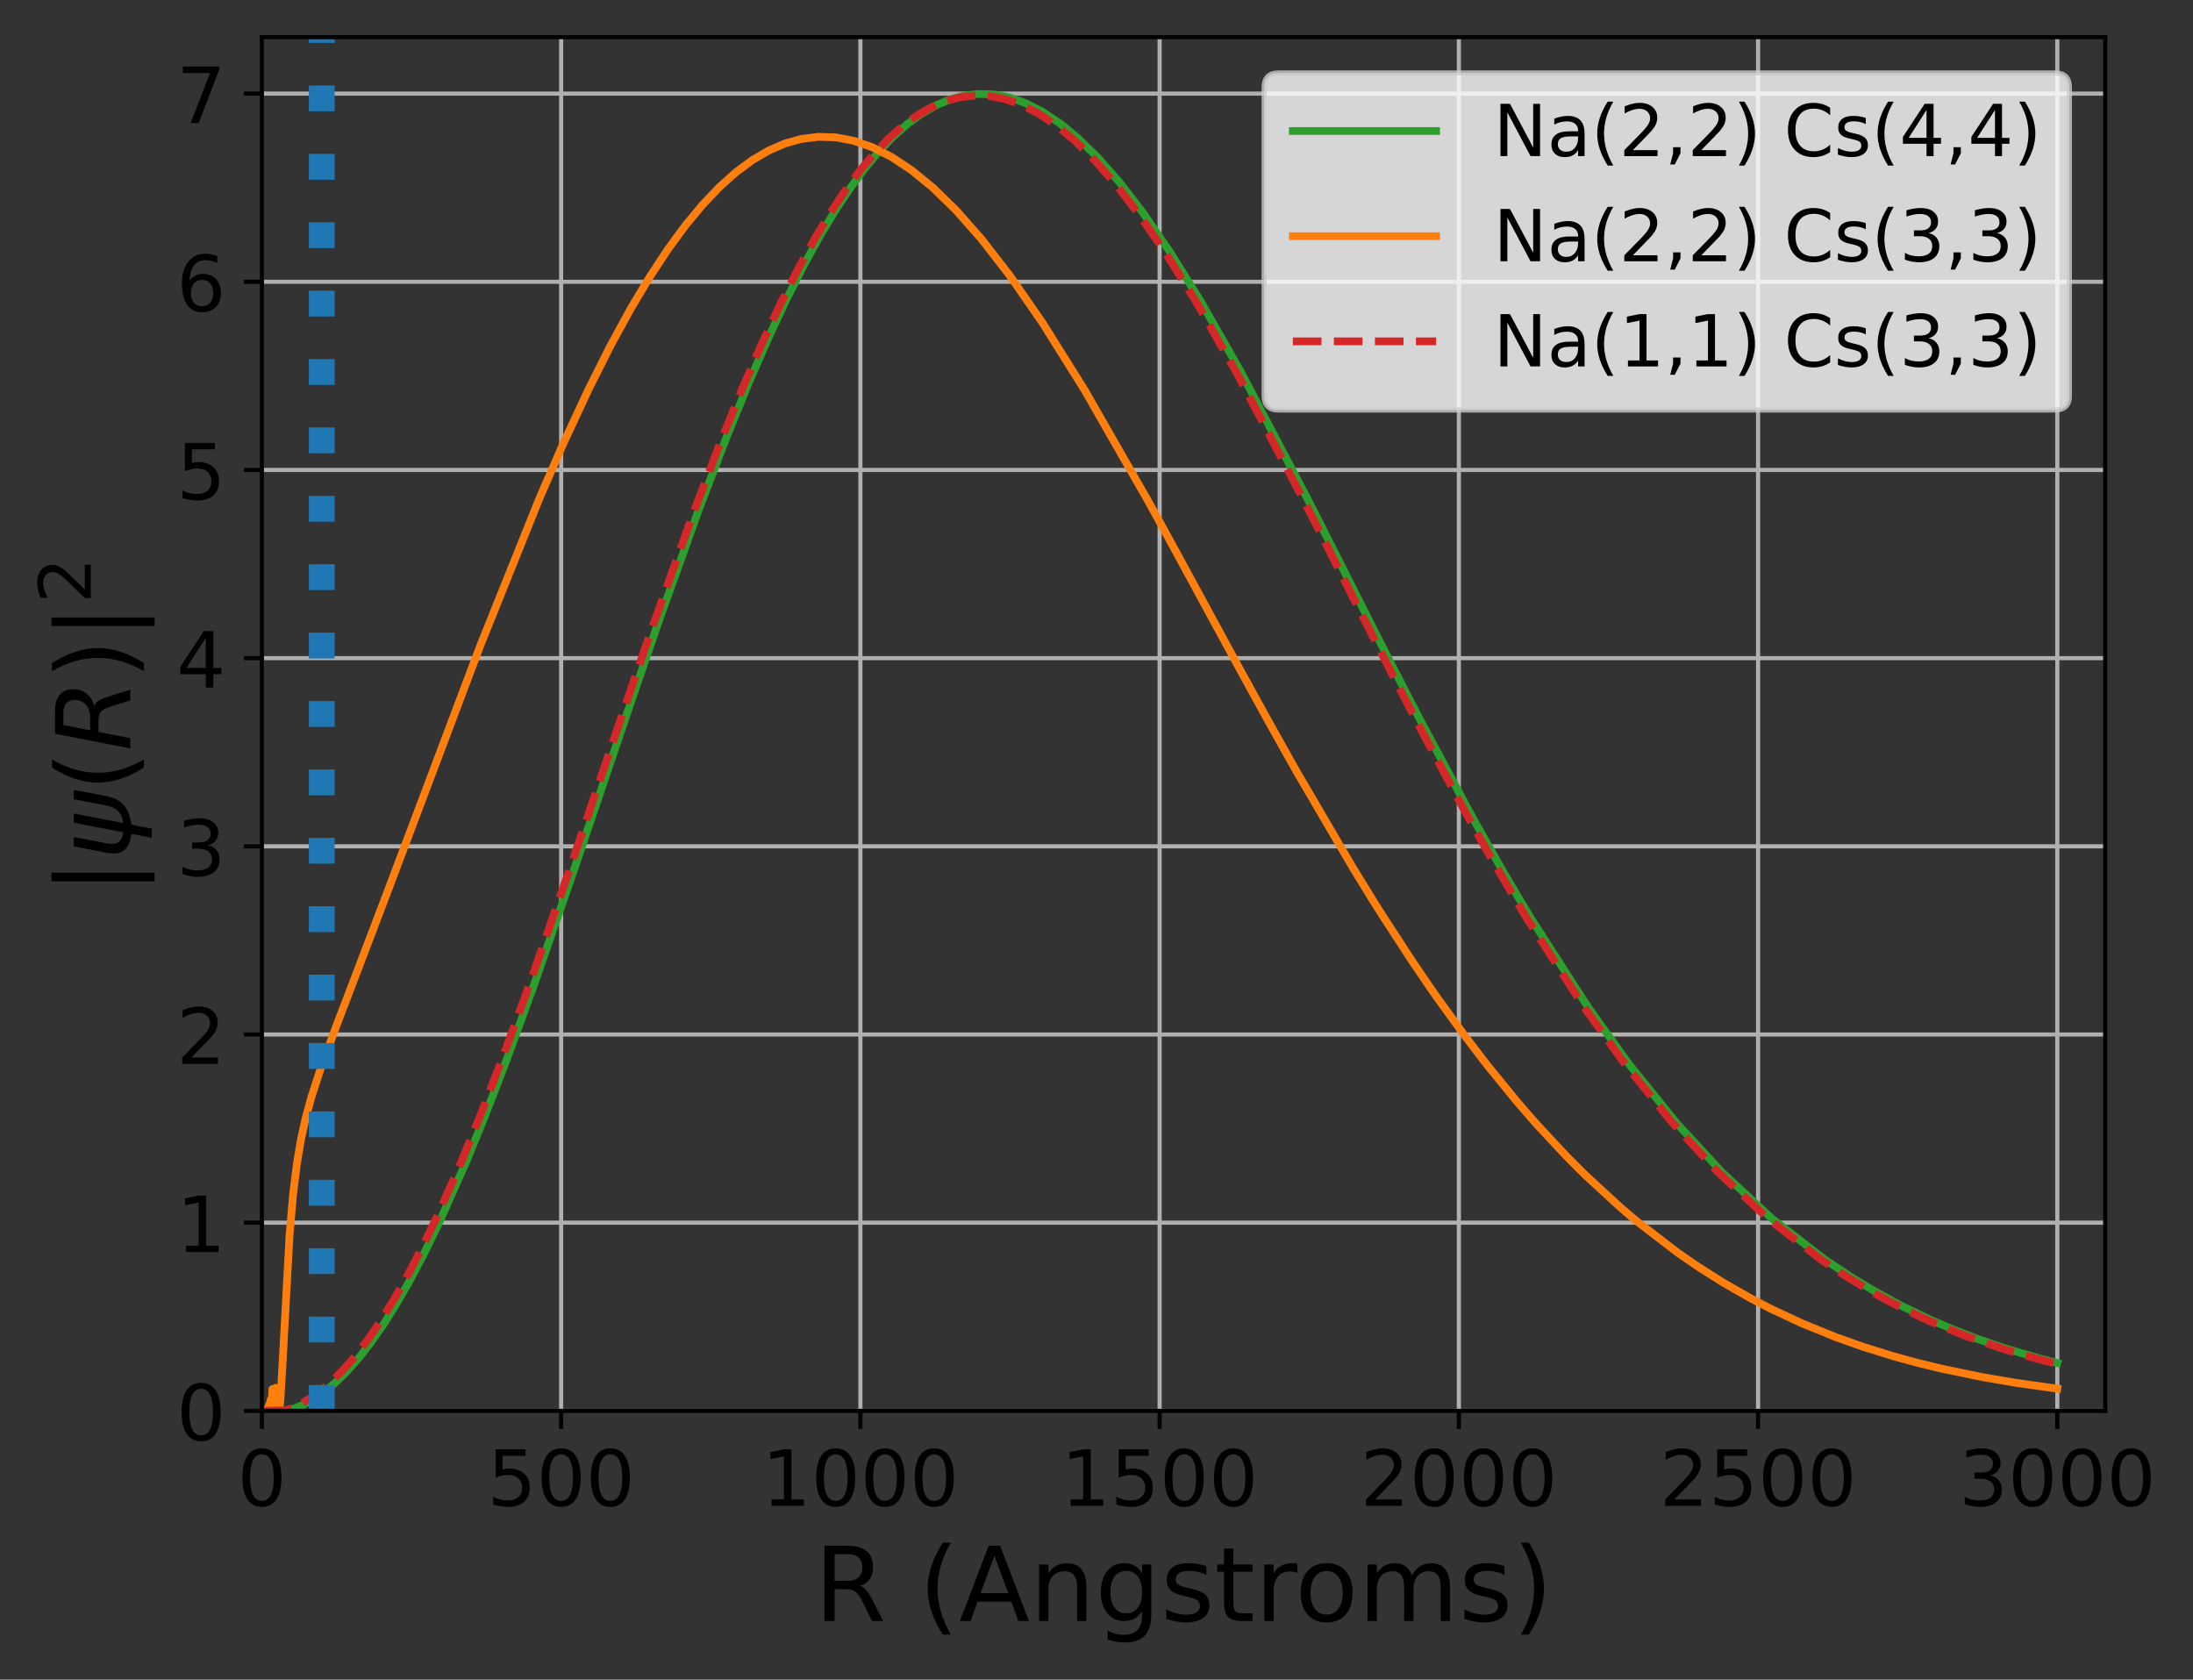 <?xml version="1.0" encoding="utf-8" standalone="no"?>
<!DOCTYPE svg PUBLIC "-//W3C//DTD SVG 1.1//EN"
  "http://www.w3.org/Graphics/SVG/1.1/DTD/svg11.dtd">
<!-- Created with matplotlib (https://matplotlib.org/) -->
<svg height="325.385pt" version="1.1" viewBox="0 0 424.875 325.385" width="424.875pt" xmlns="http://www.w3.org/2000/svg" xmlns:xlink="http://www.w3.org/1999/xlink">
 <rect x="0" y="0" width="424.875" height="325.385" fill="#333333" stroke="none"/>
 <defs>
  <style type="text/css">*{stroke-linecap:butt;stroke-linejoin:round;}</style>
 </defs>
 <g id="figure_1">
  <g id="patch_1">
   <path d="M 0 325.385 
L 424.875 325.385 
L 424.875 0 
L 0 0 
z
" style="fill:none;"/>
  </g>
  <g id="axes_1">
   <g id="patch_2">
    <path d="M 50.744 273.312 
L 407.864 273.312 
L 407.864 7.2 
L 50.744 7.2 
z
" style="fill:none;"/>
   </g>
   <g id="matplotlib.axis_1">
    <g id="xtick_1">
     <g id="line2d_1">
      <path clip-path="url(#p788de6a001)" d="M 50.744 273.312 
L 50.744 7.2 
" style="fill:none;stroke:#b0b0b0;stroke-linecap:square;stroke-width:0.8;"/>
     </g>
     <g id="line2d_2">
      <defs>
       <path d="M 0 0 
L 0 3.5 
" id="m005f0a59be" style="stroke:#000000;stroke-width:0.8;"/>
      </defs>
      <g>
       <use style="stroke:#000000;stroke-width:0.8;" x="50.744" xlink:href="#m005f0a59be" y="273.312"/>
      </g>
     </g>
     <g id="text_1">
      <!-- 0 -->
      <g transform="translate(45.972 291.71)scale(0.15 -0.15)">
       <defs>
        <path d="M 31.781 66.406 
Q 24.172 66.406 20.328 58.906 
Q 16.5 51.422 16.5 36.375 
Q 16.5 21.391 20.328 13.891 
Q 24.172 6.391 31.781 6.391 
Q 39.453 6.391 43.281 13.891 
Q 47.125 21.391 47.125 36.375 
Q 47.125 51.422 43.281 58.906 
Q 39.453 66.406 31.781 66.406 
z
M 31.781 74.219 
Q 44.047 74.219 50.516 64.516 
Q 56.984 54.828 56.984 36.375 
Q 56.984 17.969 50.516 8.266 
Q 44.047 -1.422 31.781 -1.422 
Q 19.531 -1.422 13.062 8.266 
Q 6.594 17.969 6.594 36.375 
Q 6.594 54.828 13.062 64.516 
Q 19.531 74.219 31.781 74.219 
z
" id="DejaVuSans-48"/>
       </defs>
       <use xlink:href="#DejaVuSans-48"/>
      </g>
     </g>
    </g>
    <g id="xtick_2">
     <g id="line2d_3">
      <path clip-path="url(#p788de6a001)" d="M 108.718 273.312 
L 108.718 7.2 
" style="fill:none;stroke:#b0b0b0;stroke-linecap:square;stroke-width:0.8;"/>
     </g>
     <g id="line2d_4">
      <g>
       <use style="stroke:#000000;stroke-width:0.8;" x="108.718" xlink:href="#m005f0a59be" y="273.312"/>
      </g>
     </g>
     <g id="text_2">
      <!-- 500 -->
      <g transform="translate(94.402 291.71)scale(0.15 -0.15)">
       <defs>
        <path d="M 10.797 72.906 
L 49.516 72.906 
L 49.516 64.594 
L 19.828 64.594 
L 19.828 46.734 
Q 21.969 47.469 24.109 47.828 
Q 26.266 48.188 28.422 48.188 
Q 40.625 48.188 47.75 41.5 
Q 54.891 34.812 54.891 23.391 
Q 54.891 11.625 47.562 5.094 
Q 40.234 -1.422 26.906 -1.422 
Q 22.312 -1.422 17.547 -0.641 
Q 12.797 0.141 7.719 1.703 
L 7.719 11.625 
Q 12.109 9.234 16.797 8.062 
Q 21.484 6.891 26.703 6.891 
Q 35.156 6.891 40.078 11.328 
Q 45.016 15.766 45.016 23.391 
Q 45.016 31 40.078 35.438 
Q 35.156 39.891 26.703 39.891 
Q 22.75 39.891 18.812 39.016 
Q 14.891 38.141 10.797 36.281 
z
" id="DejaVuSans-53"/>
       </defs>
       <use xlink:href="#DejaVuSans-53"/>
       <use x="63.623" xlink:href="#DejaVuSans-48"/>
       <use x="127.246" xlink:href="#DejaVuSans-48"/>
      </g>
     </g>
    </g>
    <g id="xtick_3">
     <g id="line2d_5">
      <path clip-path="url(#p788de6a001)" d="M 166.692 273.312 
L 166.692 7.2 
" style="fill:none;stroke:#b0b0b0;stroke-linecap:square;stroke-width:0.8;"/>
     </g>
     <g id="line2d_6">
      <g>
       <use style="stroke:#000000;stroke-width:0.8;" x="166.692" xlink:href="#m005f0a59be" y="273.312"/>
      </g>
     </g>
     <g id="text_3">
      <!-- 1000 -->
      <g transform="translate(147.604 291.71)scale(0.15 -0.15)">
       <defs>
        <path d="M 12.406 8.297 
L 28.516 8.297 
L 28.516 63.922 
L 10.984 60.406 
L 10.984 69.391 
L 28.422 72.906 
L 38.281 72.906 
L 38.281 8.297 
L 54.391 8.297 
L 54.391 0 
L 12.406 0 
z
" id="DejaVuSans-49"/>
       </defs>
       <use xlink:href="#DejaVuSans-49"/>
       <use x="63.623" xlink:href="#DejaVuSans-48"/>
       <use x="127.246" xlink:href="#DejaVuSans-48"/>
       <use x="190.869" xlink:href="#DejaVuSans-48"/>
      </g>
     </g>
    </g>
    <g id="xtick_4">
     <g id="line2d_7">
      <path clip-path="url(#p788de6a001)" d="M 224.666 273.312 
L 224.666 7.2 
" style="fill:none;stroke:#b0b0b0;stroke-linecap:square;stroke-width:0.8;"/>
     </g>
     <g id="line2d_8">
      <g>
       <use style="stroke:#000000;stroke-width:0.8;" x="224.666" xlink:href="#m005f0a59be" y="273.312"/>
      </g>
     </g>
     <g id="text_4">
      <!-- 1500 -->
      <g transform="translate(205.578 291.71)scale(0.15 -0.15)">
       <use xlink:href="#DejaVuSans-49"/>
       <use x="63.623" xlink:href="#DejaVuSans-53"/>
       <use x="127.246" xlink:href="#DejaVuSans-48"/>
       <use x="190.869" xlink:href="#DejaVuSans-48"/>
      </g>
     </g>
    </g>
    <g id="xtick_5">
     <g id="line2d_9">
      <path clip-path="url(#p788de6a001)" d="M 282.64 273.312 
L 282.64 7.2 
" style="fill:none;stroke:#b0b0b0;stroke-linecap:square;stroke-width:0.8;"/>
     </g>
     <g id="line2d_10">
      <g>
       <use style="stroke:#000000;stroke-width:0.8;" x="282.64" xlink:href="#m005f0a59be" y="273.312"/>
      </g>
     </g>
     <g id="text_5">
      <!-- 2000 -->
      <g transform="translate(263.552 291.71)scale(0.15 -0.15)">
       <defs>
        <path d="M 19.188 8.297 
L 53.609 8.297 
L 53.609 0 
L 7.328 0 
L 7.328 8.297 
Q 12.938 14.109 22.625 23.891 
Q 32.328 33.688 34.812 36.531 
Q 39.547 41.844 41.422 45.531 
Q 43.312 49.219 43.312 52.781 
Q 43.312 58.594 39.234 62.25 
Q 35.156 65.922 28.609 65.922 
Q 23.969 65.922 18.812 64.312 
Q 13.672 62.703 7.812 59.422 
L 7.812 69.391 
Q 13.766 71.781 18.938 73 
Q 24.125 74.219 28.422 74.219 
Q 39.75 74.219 46.484 68.547 
Q 53.219 62.891 53.219 53.422 
Q 53.219 48.922 51.531 44.891 
Q 49.859 40.875 45.406 35.406 
Q 44.188 33.984 37.641 27.219 
Q 31.109 20.453 19.188 8.297 
z
" id="DejaVuSans-50"/>
       </defs>
       <use xlink:href="#DejaVuSans-50"/>
       <use x="63.623" xlink:href="#DejaVuSans-48"/>
       <use x="127.246" xlink:href="#DejaVuSans-48"/>
       <use x="190.869" xlink:href="#DejaVuSans-48"/>
      </g>
     </g>
    </g>
    <g id="xtick_6">
     <g id="line2d_11">
      <path clip-path="url(#p788de6a001)" d="M 340.614 273.312 
L 340.614 7.2 
" style="fill:none;stroke:#b0b0b0;stroke-linecap:square;stroke-width:0.8;"/>
     </g>
     <g id="line2d_12">
      <g>
       <use style="stroke:#000000;stroke-width:0.8;" x="340.614" xlink:href="#m005f0a59be" y="273.312"/>
      </g>
     </g>
     <g id="text_6">
      <!-- 2500 -->
      <g transform="translate(321.526 291.71)scale(0.15 -0.15)">
       <use xlink:href="#DejaVuSans-50"/>
       <use x="63.623" xlink:href="#DejaVuSans-53"/>
       <use x="127.246" xlink:href="#DejaVuSans-48"/>
       <use x="190.869" xlink:href="#DejaVuSans-48"/>
      </g>
     </g>
    </g>
    <g id="xtick_7">
     <g id="line2d_13">
      <path clip-path="url(#p788de6a001)" d="M 398.588 273.312 
L 398.588 7.2 
" style="fill:none;stroke:#b0b0b0;stroke-linecap:square;stroke-width:0.8;"/>
     </g>
     <g id="line2d_14">
      <g>
       <use style="stroke:#000000;stroke-width:0.8;" x="398.588" xlink:href="#m005f0a59be" y="273.312"/>
      </g>
     </g>
     <g id="text_7">
      <!-- 3000 -->
      <g transform="translate(379.5 291.71)scale(0.15 -0.15)">
       <defs>
        <path d="M 40.578 39.312 
Q 47.656 37.797 51.625 33 
Q 55.609 28.219 55.609 21.188 
Q 55.609 10.406 48.188 4.484 
Q 40.766 -1.422 27.094 -1.422 
Q 22.516 -1.422 17.656 -0.516 
Q 12.797 0.391 7.625 2.203 
L 7.625 11.719 
Q 11.719 9.328 16.594 8.109 
Q 21.484 6.891 26.812 6.891 
Q 36.078 6.891 40.938 10.547 
Q 45.797 14.203 45.797 21.188 
Q 45.797 27.641 41.281 31.266 
Q 36.766 34.906 28.719 34.906 
L 20.219 34.906 
L 20.219 43.016 
L 29.109 43.016 
Q 36.375 43.016 40.234 45.922 
Q 44.094 48.828 44.094 54.297 
Q 44.094 59.906 40.109 62.906 
Q 36.141 65.922 28.719 65.922 
Q 24.656 65.922 20.016 65.031 
Q 15.375 64.156 9.812 62.312 
L 9.812 71.094 
Q 15.438 72.656 20.344 73.438 
Q 25.25 74.219 29.594 74.219 
Q 40.828 74.219 47.359 69.109 
Q 53.906 64.016 53.906 55.328 
Q 53.906 49.266 50.438 45.094 
Q 46.969 40.922 40.578 39.312 
z
" id="DejaVuSans-51"/>
       </defs>
       <use xlink:href="#DejaVuSans-51"/>
       <use x="63.623" xlink:href="#DejaVuSans-48"/>
       <use x="127.246" xlink:href="#DejaVuSans-48"/>
       <use x="190.869" xlink:href="#DejaVuSans-48"/>
      </g>
     </g>
    </g>
    <g id="text_8">
     <!-- R (Angstroms) -->
     <g transform="translate(157.763 314.026)scale(0.2 -0.2)">
      <defs>
       <path d="M 44.391 34.188 
Q 47.562 33.109 50.562 29.594 
Q 53.562 26.078 56.594 19.922 
L 66.609 0 
L 56 0 
L 46.688 18.703 
Q 43.062 26.031 39.672 28.422 
Q 36.281 30.812 30.422 30.812 
L 19.672 30.812 
L 19.672 0 
L 9.812 0 
L 9.812 72.906 
L 32.078 72.906 
Q 44.578 72.906 50.734 67.672 
Q 56.891 62.453 56.891 51.906 
Q 56.891 45.016 53.688 40.469 
Q 50.484 35.938 44.391 34.188 
z
M 19.672 64.797 
L 19.672 38.922 
L 32.078 38.922 
Q 39.203 38.922 42.844 42.219 
Q 46.484 45.516 46.484 51.906 
Q 46.484 58.297 42.844 61.547 
Q 39.203 64.797 32.078 64.797 
z
" id="DejaVuSans-82"/>
       <path id="DejaVuSans-32"/>
       <path d="M 31 75.875 
Q 24.469 64.656 21.281 53.656 
Q 18.109 42.672 18.109 31.391 
Q 18.109 20.125 21.312 9.062 
Q 24.516 -2 31 -13.188 
L 23.188 -13.188 
Q 15.875 -1.703 12.234 9.375 
Q 8.594 20.453 8.594 31.391 
Q 8.594 42.281 12.203 53.312 
Q 15.828 64.359 23.188 75.875 
z
" id="DejaVuSans-40"/>
       <path d="M 34.188 63.188 
L 20.797 26.906 
L 47.609 26.906 
z
M 28.609 72.906 
L 39.797 72.906 
L 67.578 0 
L 57.328 0 
L 50.688 18.703 
L 17.828 18.703 
L 11.188 0 
L 0.781 0 
z
" id="DejaVuSans-65"/>
       <path d="M 54.891 33.016 
L 54.891 0 
L 45.906 0 
L 45.906 32.719 
Q 45.906 40.484 42.875 44.328 
Q 39.844 48.188 33.797 48.188 
Q 26.516 48.188 22.312 43.547 
Q 18.109 38.922 18.109 30.906 
L 18.109 0 
L 9.078 0 
L 9.078 54.688 
L 18.109 54.688 
L 18.109 46.188 
Q 21.344 51.125 25.703 53.562 
Q 30.078 56 35.797 56 
Q 45.219 56 50.047 50.172 
Q 54.891 44.344 54.891 33.016 
z
" id="DejaVuSans-110"/>
       <path d="M 45.406 27.984 
Q 45.406 37.75 41.375 43.109 
Q 37.359 48.484 30.078 48.484 
Q 22.859 48.484 18.828 43.109 
Q 14.797 37.75 14.797 27.984 
Q 14.797 18.266 18.828 12.891 
Q 22.859 7.516 30.078 7.516 
Q 37.359 7.516 41.375 12.891 
Q 45.406 18.266 45.406 27.984 
z
M 54.391 6.781 
Q 54.391 -7.172 48.188 -13.984 
Q 42 -20.797 29.203 -20.797 
Q 24.469 -20.797 20.266 -20.094 
Q 16.062 -19.391 12.109 -17.922 
L 12.109 -9.188 
Q 16.062 -11.328 19.922 -12.344 
Q 23.781 -13.375 27.781 -13.375 
Q 36.625 -13.375 41.016 -8.766 
Q 45.406 -4.156 45.406 5.172 
L 45.406 9.625 
Q 42.625 4.781 38.281 2.391 
Q 33.938 0 27.875 0 
Q 17.828 0 11.672 7.656 
Q 5.516 15.328 5.516 27.984 
Q 5.516 40.672 11.672 48.328 
Q 17.828 56 27.875 56 
Q 33.938 56 38.281 53.609 
Q 42.625 51.219 45.406 46.391 
L 45.406 54.688 
L 54.391 54.688 
z
" id="DejaVuSans-103"/>
       <path d="M 44.281 53.078 
L 44.281 44.578 
Q 40.484 46.531 36.375 47.5 
Q 32.281 48.484 27.875 48.484 
Q 21.188 48.484 17.844 46.438 
Q 14.5 44.391 14.5 40.281 
Q 14.5 37.156 16.891 35.375 
Q 19.281 33.594 26.516 31.984 
L 29.594 31.297 
Q 39.156 29.25 43.188 25.516 
Q 47.219 21.781 47.219 15.094 
Q 47.219 7.469 41.188 3.016 
Q 35.156 -1.422 24.609 -1.422 
Q 20.219 -1.422 15.453 -0.562 
Q 10.688 0.297 5.422 2 
L 5.422 11.281 
Q 10.406 8.688 15.234 7.391 
Q 20.062 6.109 24.812 6.109 
Q 31.156 6.109 34.562 8.281 
Q 37.984 10.453 37.984 14.406 
Q 37.984 18.062 35.516 20.016 
Q 33.062 21.969 24.703 23.781 
L 21.578 24.516 
Q 13.234 26.266 9.516 29.906 
Q 5.812 33.547 5.812 39.891 
Q 5.812 47.609 11.281 51.797 
Q 16.75 56 26.812 56 
Q 31.781 56 36.172 55.266 
Q 40.578 54.547 44.281 53.078 
z
" id="DejaVuSans-115"/>
       <path d="M 18.312 70.219 
L 18.312 54.688 
L 36.812 54.688 
L 36.812 47.703 
L 18.312 47.703 
L 18.312 18.016 
Q 18.312 11.328 20.141 9.422 
Q 21.969 7.516 27.594 7.516 
L 36.812 7.516 
L 36.812 0 
L 27.594 0 
Q 17.188 0 13.234 3.875 
Q 9.281 7.766 9.281 18.016 
L 9.281 47.703 
L 2.688 47.703 
L 2.688 54.688 
L 9.281 54.688 
L 9.281 70.219 
z
" id="DejaVuSans-116"/>
       <path d="M 41.109 46.297 
Q 39.594 47.172 37.812 47.578 
Q 36.031 48 33.891 48 
Q 26.266 48 22.188 43.047 
Q 18.109 38.094 18.109 28.812 
L 18.109 0 
L 9.078 0 
L 9.078 54.688 
L 18.109 54.688 
L 18.109 46.188 
Q 20.953 51.172 25.484 53.578 
Q 30.031 56 36.531 56 
Q 37.453 56 38.578 55.875 
Q 39.703 55.766 41.062 55.516 
z
" id="DejaVuSans-114"/>
       <path d="M 30.609 48.391 
Q 23.391 48.391 19.188 42.75 
Q 14.984 37.109 14.984 27.297 
Q 14.984 17.484 19.156 11.844 
Q 23.344 6.203 30.609 6.203 
Q 37.797 6.203 41.984 11.859 
Q 46.188 17.531 46.188 27.297 
Q 46.188 37.016 41.984 42.703 
Q 37.797 48.391 30.609 48.391 
z
M 30.609 56 
Q 42.328 56 49.016 48.375 
Q 55.719 40.766 55.719 27.297 
Q 55.719 13.875 49.016 6.219 
Q 42.328 -1.422 30.609 -1.422 
Q 18.844 -1.422 12.172 6.219 
Q 5.516 13.875 5.516 27.297 
Q 5.516 40.766 12.172 48.375 
Q 18.844 56 30.609 56 
z
" id="DejaVuSans-111"/>
       <path d="M 52 44.188 
Q 55.375 50.25 60.062 53.125 
Q 64.75 56 71.094 56 
Q 79.641 56 84.281 50.016 
Q 88.922 44.047 88.922 33.016 
L 88.922 0 
L 79.891 0 
L 79.891 32.719 
Q 79.891 40.578 77.094 44.375 
Q 74.312 48.188 68.609 48.188 
Q 61.625 48.188 57.562 43.547 
Q 53.516 38.922 53.516 30.906 
L 53.516 0 
L 44.484 0 
L 44.484 32.719 
Q 44.484 40.625 41.703 44.406 
Q 38.922 48.188 33.109 48.188 
Q 26.219 48.188 22.156 43.531 
Q 18.109 38.875 18.109 30.906 
L 18.109 0 
L 9.078 0 
L 9.078 54.688 
L 18.109 54.688 
L 18.109 46.188 
Q 21.188 51.219 25.484 53.609 
Q 29.781 56 35.688 56 
Q 41.656 56 45.828 52.969 
Q 50 49.953 52 44.188 
z
" id="DejaVuSans-109"/>
       <path d="M 8.016 75.875 
L 15.828 75.875 
Q 23.141 64.359 26.781 53.312 
Q 30.422 42.281 30.422 31.391 
Q 30.422 20.453 26.781 9.375 
Q 23.141 -1.703 15.828 -13.188 
L 8.016 -13.188 
Q 14.5 -2 17.703 9.062 
Q 20.906 20.125 20.906 31.391 
Q 20.906 42.672 17.703 53.656 
Q 14.5 64.656 8.016 75.875 
z
" id="DejaVuSans-41"/>
      </defs>
      <use xlink:href="#DejaVuSans-82"/>
      <use x="69.482" xlink:href="#DejaVuSans-32"/>
      <use x="101.27" xlink:href="#DejaVuSans-40"/>
      <use x="140.283" xlink:href="#DejaVuSans-65"/>
      <use x="208.691" xlink:href="#DejaVuSans-110"/>
      <use x="272.07" xlink:href="#DejaVuSans-103"/>
      <use x="335.547" xlink:href="#DejaVuSans-115"/>
      <use x="387.646" xlink:href="#DejaVuSans-116"/>
      <use x="426.855" xlink:href="#DejaVuSans-114"/>
      <use x="465.719" xlink:href="#DejaVuSans-111"/>
      <use x="526.9" xlink:href="#DejaVuSans-109"/>
      <use x="624.312" xlink:href="#DejaVuSans-115"/>
      <use x="676.412" xlink:href="#DejaVuSans-41"/>
     </g>
    </g>
   </g>
   <g id="matplotlib.axis_2">
    <g id="ytick_1">
     <g id="line2d_15">
      <path clip-path="url(#p788de6a001)" d="M 50.744 273.312 
L 407.864 273.312 
" style="fill:none;stroke:#b0b0b0;stroke-linecap:square;stroke-width:0.8;"/>
     </g>
     <g id="line2d_16">
      <defs>
       <path d="M 0 0 
L -3.5 0 
" id="mc3ce260a5b" style="stroke:#000000;stroke-width:0.8;"/>
      </defs>
      <g>
       <use style="stroke:#000000;stroke-width:0.8;" x="50.744" xlink:href="#mc3ce260a5b" y="273.312"/>
      </g>
     </g>
     <g id="text_9">
      <!-- 0 -->
      <g transform="translate(34.2 279.011)scale(0.15 -0.15)">
       <use xlink:href="#DejaVuSans-48"/>
      </g>
     </g>
    </g>
    <g id="ytick_2">
     <g id="line2d_17">
      <path clip-path="url(#p788de6a001)" d="M 50.744 236.858 
L 407.864 236.858 
" style="fill:none;stroke:#b0b0b0;stroke-linecap:square;stroke-width:0.8;"/>
     </g>
     <g id="line2d_18">
      <g>
       <use style="stroke:#000000;stroke-width:0.8;" x="50.744" xlink:href="#mc3ce260a5b" y="236.858"/>
      </g>
     </g>
     <g id="text_10">
      <!-- 1 -->
      <g transform="translate(34.2 242.557)scale(0.15 -0.15)">
       <use xlink:href="#DejaVuSans-49"/>
      </g>
     </g>
    </g>
    <g id="ytick_3">
     <g id="line2d_19">
      <path clip-path="url(#p788de6a001)" d="M 50.744 200.405 
L 407.864 200.405 
" style="fill:none;stroke:#b0b0b0;stroke-linecap:square;stroke-width:0.8;"/>
     </g>
     <g id="line2d_20">
      <g>
       <use style="stroke:#000000;stroke-width:0.8;" x="50.744" xlink:href="#mc3ce260a5b" y="200.405"/>
      </g>
     </g>
     <g id="text_11">
      <!-- 2 -->
      <g transform="translate(34.2 206.103)scale(0.15 -0.15)">
       <use xlink:href="#DejaVuSans-50"/>
      </g>
     </g>
    </g>
    <g id="ytick_4">
     <g id="line2d_21">
      <path clip-path="url(#p788de6a001)" d="M 50.744 163.951 
L 407.864 163.951 
" style="fill:none;stroke:#b0b0b0;stroke-linecap:square;stroke-width:0.8;"/>
     </g>
     <g id="line2d_22">
      <g>
       <use style="stroke:#000000;stroke-width:0.8;" x="50.744" xlink:href="#mc3ce260a5b" y="163.951"/>
      </g>
     </g>
     <g id="text_12">
      <!-- 3 -->
      <g transform="translate(34.2 169.65)scale(0.15 -0.15)">
       <use xlink:href="#DejaVuSans-51"/>
      </g>
     </g>
    </g>
    <g id="ytick_5">
     <g id="line2d_23">
      <path clip-path="url(#p788de6a001)" d="M 50.744 127.497 
L 407.864 127.497 
" style="fill:none;stroke:#b0b0b0;stroke-linecap:square;stroke-width:0.8;"/>
     </g>
     <g id="line2d_24">
      <g>
       <use style="stroke:#000000;stroke-width:0.8;" x="50.744" xlink:href="#mc3ce260a5b" y="127.497"/>
      </g>
     </g>
     <g id="text_13">
      <!-- 4 -->
      <g transform="translate(34.2 133.196)scale(0.15 -0.15)">
       <defs>
        <path d="M 37.797 64.312 
L 12.891 25.391 
L 37.797 25.391 
z
M 35.203 72.906 
L 47.609 72.906 
L 47.609 25.391 
L 58.016 25.391 
L 58.016 17.188 
L 47.609 17.188 
L 47.609 0 
L 37.797 0 
L 37.797 17.188 
L 4.891 17.188 
L 4.891 26.703 
z
" id="DejaVuSans-52"/>
       </defs>
       <use xlink:href="#DejaVuSans-52"/>
      </g>
     </g>
    </g>
    <g id="ytick_6">
     <g id="line2d_25">
      <path clip-path="url(#p788de6a001)" d="M 50.744 91.044 
L 407.864 91.044 
" style="fill:none;stroke:#b0b0b0;stroke-linecap:square;stroke-width:0.8;"/>
     </g>
     <g id="line2d_26">
      <g>
       <use style="stroke:#000000;stroke-width:0.8;" x="50.744" xlink:href="#mc3ce260a5b" y="91.044"/>
      </g>
     </g>
     <g id="text_14">
      <!-- 5 -->
      <g transform="translate(34.2 96.742)scale(0.15 -0.15)">
       <use xlink:href="#DejaVuSans-53"/>
      </g>
     </g>
    </g>
    <g id="ytick_7">
     <g id="line2d_27">
      <path clip-path="url(#p788de6a001)" d="M 50.744 54.59 
L 407.864 54.59 
" style="fill:none;stroke:#b0b0b0;stroke-linecap:square;stroke-width:0.8;"/>
     </g>
     <g id="line2d_28">
      <g>
       <use style="stroke:#000000;stroke-width:0.8;" x="50.744" xlink:href="#mc3ce260a5b" y="54.59"/>
      </g>
     </g>
     <g id="text_15">
      <!-- 6 -->
      <g transform="translate(34.2 60.289)scale(0.15 -0.15)">
       <defs>
        <path d="M 33.016 40.375 
Q 26.375 40.375 22.484 35.828 
Q 18.609 31.297 18.609 23.391 
Q 18.609 15.531 22.484 10.953 
Q 26.375 6.391 33.016 6.391 
Q 39.656 6.391 43.531 10.953 
Q 47.406 15.531 47.406 23.391 
Q 47.406 31.297 43.531 35.828 
Q 39.656 40.375 33.016 40.375 
z
M 52.594 71.297 
L 52.594 62.312 
Q 48.875 64.062 45.094 64.984 
Q 41.312 65.922 37.594 65.922 
Q 27.828 65.922 22.672 59.328 
Q 17.531 52.734 16.797 39.406 
Q 19.672 43.656 24.016 45.922 
Q 28.375 48.188 33.594 48.188 
Q 44.578 48.188 50.953 41.516 
Q 57.328 34.859 57.328 23.391 
Q 57.328 12.156 50.688 5.359 
Q 44.047 -1.422 33.016 -1.422 
Q 20.359 -1.422 13.672 8.266 
Q 6.984 17.969 6.984 36.375 
Q 6.984 53.656 15.188 63.938 
Q 23.391 74.219 37.203 74.219 
Q 40.922 74.219 44.703 73.484 
Q 48.484 72.75 52.594 71.297 
z
" id="DejaVuSans-54"/>
       </defs>
       <use xlink:href="#DejaVuSans-54"/>
      </g>
     </g>
    </g>
    <g id="ytick_8">
     <g id="line2d_29">
      <path clip-path="url(#p788de6a001)" d="M 50.744 18.136 
L 407.864 18.136 
" style="fill:none;stroke:#b0b0b0;stroke-linecap:square;stroke-width:0.8;"/>
     </g>
     <g id="line2d_30">
      <g>
       <use style="stroke:#000000;stroke-width:0.8;" x="50.744" xlink:href="#mc3ce260a5b" y="18.136"/>
      </g>
     </g>
     <g id="text_16">
      <!-- 7 -->
      <g transform="translate(34.2 23.835)scale(0.15 -0.15)">
       <defs>
        <path d="M 8.203 72.906 
L 55.078 72.906 
L 55.078 68.703 
L 28.609 0 
L 18.312 0 
L 43.219 64.594 
L 8.203 64.594 
z
" id="DejaVuSans-55"/>
       </defs>
       <use xlink:href="#DejaVuSans-55"/>
      </g>
     </g>
    </g>
    <g id="text_17">
     <!-- $\left|\psi(R)\right|^2$ -->
     <g transform="translate(25.4 173.256)rotate(-90)scale(0.2 -0.2)">
      <defs>
       <path d="M 21 76.422 
L 21 -23.578 
L 12.703 -23.578 
L 12.703 76.422 
z
" id="DejaVuSans-124"/>
       <path d="M 24.859 -1.219 
Q 13.922 0.594 9.625 5.328 
Q 4.344 11.141 6.641 23 
L 12.797 54.688 
L 21.875 54.688 
L 15.766 23.344 
Q 14.062 14.406 17.484 10.688 
Q 20.516 7.469 26.422 6.781 
L 35.688 54.688 
L 44.625 54.688 
L 35.359 6.844 
Q 41.891 7.516 45.75 10.75 
Q 50.734 14.844 52.391 23.391 
L 58.453 54.688 
L 67.531 54.688 
L 61.375 23.047 
Q 58.984 10.75 51.562 5.375 
Q 44.875 0.531 33.797 -1.172 
L 29.984 -20.797 
L 21.047 -20.797 
z
" id="DejaVuSans-Oblique-968"/>
       <path d="M 25.203 64.797 
L 20.219 38.922 
L 32.906 38.922 
Q 40.375 38.922 44.984 43.047 
Q 49.609 47.172 49.609 53.812 
Q 49.609 59.125 46.5 61.953 
Q 43.406 64.797 37.594 64.797 
z
M 43.312 35.016 
Q 46.438 34.281 48.516 31.391 
Q 50.594 28.516 53.328 19.922 
L 59.516 0 
L 49.125 0 
L 43.406 18.703 
Q 41.219 25.922 38.328 28.359 
Q 35.453 30.812 29.5 30.812 
L 18.609 30.812 
L 12.594 0 
L 2.688 0 
L 16.891 72.906 
L 39.109 72.906 
Q 49.219 72.906 54.609 68.328 
Q 60.016 63.766 60.016 55.172 
Q 60.016 47.562 55.422 41.984 
Q 50.828 36.422 43.312 35.016 
z
" id="DejaVuSans-Oblique-82"/>
      </defs>
      <use transform="translate(0 0.766)" xlink:href="#DejaVuSans-124"/>
      <use transform="translate(33.691 0.766)" xlink:href="#DejaVuSans-Oblique-968"/>
      <use transform="translate(99.658 0.766)" xlink:href="#DejaVuSans-40"/>
      <use transform="translate(138.672 0.766)" xlink:href="#DejaVuSans-Oblique-82"/>
      <use transform="translate(208.154 0.766)" xlink:href="#DejaVuSans-41"/>
      <use transform="translate(247.168 0.766)" xlink:href="#DejaVuSans-124"/>
      <use transform="translate(281.816 39.047)scale(0.7)" xlink:href="#DejaVuSans-50"/>
     </g>
    </g>
   </g>
   <g id="line2d_31">
    <path clip-path="url(#p788de6a001)" d="M 51.022 273.312 
L 55.822 273.205 
L 57.167 272.806 
L 58.953 272.037 
L 60.878 270.965 
L 62.826 269.626 
L 64.866 267.947 
L 67.023 265.866 
L 69.435 263.168 
L 71.916 259.99 
L 74.188 256.733 
L 76.531 253.039 
L 79.244 248.347 
L 82.073 243.005 
L 85.088 236.84 
L 90.398 224.887 
L 93.784 216.619 
L 98.051 205.588 
L 103.315 191.207 
L 111.083 168.894 
L 120.521 141.054 
L 123.675 131.799 
L 127.571 120.513 
L 135.409 98.666 
L 140.696 84.85 
L 145.102 74.067 
L 148.975 65.22 
L 152.477 57.78 
L 155.793 51.254 
L 158.9 45.629 
L 161.845 40.756 
L 164.744 36.403 
L 167.55 32.623 
L 170.333 29.298 
L 173.069 26.451 
L 175.759 24.063 
L 178.472 22.069 
L 181.255 20.451 
L 183.945 19.303 
L 186.774 18.526 
L 189.603 18.191 
L 192.571 18.3 
L 195.563 18.88 
L 198.67 19.97 
L 201.963 21.643 
L 205.372 23.918 
L 208.92 26.845 
L 212.77 30.625 
L 216.944 35.382 
L 221.419 41.186 
L 226.591 48.692 
L 232.643 58.41 
L 240.412 72.062 
L 253.328 96.665 
L 256.644 103.19 
L 259.311 108.457 
L 263.184 116.12 
L 265.943 121.563 
L 269.097 127.756 
L 273.341 135.998 
L 275.405 139.964 
L 285.283 158.363 
L 290.455 167.523 
L 291.939 170.086 
L 296.507 177.767 
L 307.731 195.206 
L 315.546 206.073 
L 324.915 217.68 
L 333.611 227.085 
L 343.35 236.122 
L 353.693 244.112 
L 358.632 247.393 
L 363.363 250.238 
L 368.488 253.011 
L 374.053 255.686 
L 378.506 257.594 
L 383.352 259.455 
L 388.663 261.257 
L 394.576 263.001 
L 398.588 264.041 
L 398.588 264.041 
" style="fill:none;stroke:#2ca02c;stroke-linecap:square;stroke-width:1.5;"/>
   </g>
   <g id="line2d_32">
    <path clip-path="url(#p788de6a001)" d="M 51.022 273.312 
L 51.503 273.201 
L 51.604 273.126 
L 51.525 273.31 
L 51.609 273.212 
L 51.615 273.311 
L 51.711 273.007 
L 51.712 273.007 
L 51.77 273.309 
L 51.793 272.896 
L 51.831 273.051 
L 51.909 272.717 
L 51.874 273.286 
L 51.936 273.195 
L 51.945 273.276 
L 51.988 272.561 
L 52.045 273.182 
L 52.09 272.321 
L 52.15 273.261 
L 52.153 273.261 
L 52.165 273.15 
L 52.229 271.922 
L 52.287 272.963 
L 52.315 273.26 
L 52.366 272.355 
L 52.432 271.15 
L 52.489 272.015 
L 52.566 273.258 
L 52.621 272.544 
L 52.79 269.078 
L 52.854 269.573 
L 53.04 271.549 
L 53.086 271.406 
L 53.411 268.853 
L 53.503 269.221 
L 53.828 272.492 
L 54.013 273.311 
L 54.037 273.303 
L 54.129 273.023 
L 54.315 271.365 
L 54.663 265.554 
L 56.101 239.222 
L 56.796 231.292 
L 57.538 225.317 
L 58.304 220.782 
L 59.231 216.557 
L 60.321 212.558 
L 62.037 207.272 
L 65.168 198.742 
L 68.182 190.861 
L 75.046 172.831 
L 77.18 167.166 
L 92.995 125.215 
L 104.52 96.526 
L 109.112 85.984 
L 114.075 75.328 
L 118.341 66.86 
L 122.33 59.573 
L 125.948 53.536 
L 129.496 48.163 
L 132.881 43.563 
L 136.128 39.655 
L 139.398 36.221 
L 142.551 33.396 
L 145.705 31.055 
L 148.905 29.174 
L 152.059 27.807 
L 155.259 26.914 
L 158.552 26.506 
L 161.938 26.615 
L 165.37 27.264 
L 168.941 28.5 
L 172.698 30.392 
L 176.663 33.017 
L 180.768 36.381 
L 185.267 40.774 
L 190.16 46.322 
L 195.656 53.409 
L 202.033 62.621 
L 210.126 75.547 
L 222.602 97.339 
L 226.08 103.664 
L 228.237 107.612 
L 233.455 117.217 
L 235.379 120.764 
L 240.272 129.757 
L 242.522 133.866 
L 245.768 139.753 
L 249.27 146.027 
L 251.334 149.683 
L 262.187 168.231 
L 266.129 174.632 
L 267.706 177.14 
L 273.573 186.158 
L 277.028 191.236 
L 278.512 193.365 
L 283.962 200.886 
L 287.208 205.144 
L 288.576 206.89 
L 293.748 213.218 
L 296.507 216.419 
L 297.875 217.964 
L 303.58 224.078 
L 305.899 226.414 
L 307.267 227.756 
L 313.853 233.818 
L 315.847 235.524 
L 317.216 236.665 
L 325.007 242.649 
L 328.996 245.397 
L 333.843 248.465 
L 339.06 251.452 
L 343.211 253.61 
L 349.194 256.402 
L 355.757 259.067 
L 360.974 260.918 
L 366.934 262.769 
L 371.456 264.004 
L 376.187 265.153 
L 384.257 266.816 
L 390.379 267.858 
L 397.568 268.876 
L 398.588 269.005 
L 398.588 269.005 
" style="fill:none;stroke:#ff7f0e;stroke-linecap:square;stroke-width:1.5;"/>
   </g>
   <g id="line2d_33">
    <path clip-path="url(#p788de6a001)" d="M 51.022 273.312 
L 55.428 273.203 
L 56.588 272.785 
L 58.443 271.867 
L 60.53 270.585 
L 62.57 269.068 
L 64.773 267.124 
L 66.721 265.137 
L 68.948 262.559 
L 71.452 259.274 
L 73.771 255.877 
L 76.415 251.602 
L 79.174 246.7 
L 82.073 241.093 
L 85.18 234.591 
L 89.285 225.292 
L 92.995 216.258 
L 97.308 205.111 
L 102.688 190.42 
L 110.758 167.254 
L 118.689 143.916 
L 121.913 134.464 
L 125.901 122.9 
L 134.273 99.545 
L 139.56 85.729 
L 144.059 74.712 
L 147.931 65.865 
L 151.503 58.272 
L 154.796 51.794 
L 157.926 46.125 
L 160.918 41.171 
L 163.816 36.819 
L 166.645 33.006 
L 169.428 29.681 
L 172.165 26.834 
L 174.901 24.402 
L 177.614 22.408 
L 180.397 20.79 
L 183.11 19.631 
L 185.939 18.854 
L 188.792 18.515 
L 191.737 18.625 
L 194.774 19.211 
L 197.882 20.301 
L 201.198 21.986 
L 204.584 24.246 
L 208.201 27.228 
L 212.051 31.008 
L 216.202 35.74 
L 220.77 41.66 
L 225.918 49.133 
L 232.04 58.961 
L 239.901 72.773 
L 253.143 97.988 
L 256.366 104.324 
L 259.126 109.766 
L 262.72 116.86 
L 265.642 122.609 
L 268.587 128.376 
L 273.55 137.974 
L 275.428 141.561 
L 283.938 157.378 
L 287.904 164.454 
L 289.62 167.454 
L 295.487 177.38 
L 306.919 195.148 
L 314.688 205.949 
L 324.126 217.644 
L 332.799 227.023 
L 342.608 236.126 
L 352.928 244.096 
L 357.867 247.379 
L 362.621 250.238 
L 366.493 252.362 
L 371.873 255.028 
L 376.256 256.973 
L 380.964 258.851 
L 388.245 261.366 
L 393.857 263.015 
L 398.588 264.23 
L 398.588 264.23 
" style="fill:none;stroke:#d62728;stroke-dasharray:5.55,2.4;stroke-dashoffset:0;stroke-width:1.5;"/>
   </g>
   <g id="line2d_34">
    <path clip-path="url(#p788de6a001)" d="M 62.339 273.312 
L 62.339 7.2 
" style="fill:none;stroke:#1f77b4;stroke-dasharray:5,8.25;stroke-dashoffset:0;stroke-width:5;"/>
   </g>
   <g id="patch_3">
    <path d="M 50.744 273.312 
L 50.744 7.2 
" style="fill:none;stroke:#000000;stroke-linecap:square;stroke-linejoin:miter;stroke-width:0.8;"/>
   </g>
   <g id="patch_4">
    <path d="M 407.864 273.312 
L 407.864 7.2 
" style="fill:none;stroke:#000000;stroke-linecap:square;stroke-linejoin:miter;stroke-width:0.8;"/>
   </g>
   <g id="patch_5">
    <path d="M 50.744 273.312 
L 407.864 273.312 
" style="fill:none;stroke:#000000;stroke-linecap:square;stroke-linejoin:miter;stroke-width:0.8;"/>
   </g>
   <g id="patch_6">
    <path d="M 50.744 7.2 
L 407.864 7.2 
" style="fill:none;stroke:#000000;stroke-linecap:square;stroke-linejoin:miter;stroke-width:0.8;"/>
   </g>
   <g id="legend_1">
    <g id="patch_7">
     <path d="M 247.699 79.424 
L 398.148 79.424 
Q 400.924 79.424 400.924 76.648 
L 400.924 16.916 
Q 400.924 14.14 398.148 14.14 
L 247.699 14.14 
Q 244.923 14.14 244.923 16.916 
L 244.923 76.648 
Q 244.923 79.424 247.699 79.424 
z
" style="fill:#ffffff;opacity:0.8;stroke:#cccccc;stroke-linejoin:miter;"/>
    </g>
    <g id="line2d_35">
     <path d="M 250.475 25.381 
L 278.235 25.381 
" style="fill:none;stroke:#2ca02c;stroke-linecap:square;stroke-width:1.5;"/>
    </g>
    <g id="line2d_36"/>
    <g id="text_18">
     <!-- Na(2,2) Cs(4,4) -->
     <g transform="translate(289.339 30.239)scale(0.139 -0.139)">
      <defs>
       <path d="M 9.812 72.906 
L 23.094 72.906 
L 55.422 11.922 
L 55.422 72.906 
L 64.984 72.906 
L 64.984 0 
L 51.703 0 
L 19.391 60.984 
L 19.391 0 
L 9.812 0 
z
" id="DejaVuSans-78"/>
       <path d="M 34.281 27.484 
Q 23.391 27.484 19.188 25 
Q 14.984 22.516 14.984 16.5 
Q 14.984 11.719 18.141 8.906 
Q 21.297 6.109 26.703 6.109 
Q 34.188 6.109 38.703 11.406 
Q 43.219 16.703 43.219 25.484 
L 43.219 27.484 
z
M 52.203 31.203 
L 52.203 0 
L 43.219 0 
L 43.219 8.297 
Q 40.141 3.328 35.547 0.953 
Q 30.953 -1.422 24.312 -1.422 
Q 15.922 -1.422 10.953 3.297 
Q 6 8.016 6 15.922 
Q 6 25.141 12.172 29.828 
Q 18.359 34.516 30.609 34.516 
L 43.219 34.516 
L 43.219 35.406 
Q 43.219 41.609 39.141 45 
Q 35.062 48.391 27.688 48.391 
Q 23 48.391 18.547 47.266 
Q 14.109 46.141 10.016 43.891 
L 10.016 52.203 
Q 14.938 54.109 19.578 55.047 
Q 24.219 56 28.609 56 
Q 40.484 56 46.344 49.844 
Q 52.203 43.703 52.203 31.203 
z
" id="DejaVuSans-97"/>
       <path d="M 11.719 12.406 
L 22.016 12.406 
L 22.016 4 
L 14.016 -11.625 
L 7.719 -11.625 
L 11.719 4 
z
" id="DejaVuSans-44"/>
       <path d="M 64.406 67.281 
L 64.406 56.891 
Q 59.422 61.531 53.781 63.812 
Q 48.141 66.109 41.797 66.109 
Q 29.297 66.109 22.656 58.469 
Q 16.016 50.828 16.016 36.375 
Q 16.016 21.969 22.656 14.328 
Q 29.297 6.688 41.797 6.688 
Q 48.141 6.688 53.781 8.984 
Q 59.422 11.281 64.406 15.922 
L 64.406 5.609 
Q 59.234 2.094 53.438 0.328 
Q 47.656 -1.422 41.219 -1.422 
Q 24.656 -1.422 15.125 8.703 
Q 5.609 18.844 5.609 36.375 
Q 5.609 53.953 15.125 64.078 
Q 24.656 74.219 41.219 74.219 
Q 47.75 74.219 53.531 72.484 
Q 59.328 70.75 64.406 67.281 
z
" id="DejaVuSans-67"/>
      </defs>
      <use xlink:href="#DejaVuSans-78"/>
      <use x="74.805" xlink:href="#DejaVuSans-97"/>
      <use x="136.084" xlink:href="#DejaVuSans-40"/>
      <use x="175.098" xlink:href="#DejaVuSans-50"/>
      <use x="238.721" xlink:href="#DejaVuSans-44"/>
      <use x="270.508" xlink:href="#DejaVuSans-50"/>
      <use x="334.131" xlink:href="#DejaVuSans-41"/>
      <use x="373.145" xlink:href="#DejaVuSans-32"/>
      <use x="404.932" xlink:href="#DejaVuSans-67"/>
      <use x="474.756" xlink:href="#DejaVuSans-115"/>
      <use x="526.855" xlink:href="#DejaVuSans-40"/>
      <use x="565.869" xlink:href="#DejaVuSans-52"/>
      <use x="629.492" xlink:href="#DejaVuSans-44"/>
      <use x="661.279" xlink:href="#DejaVuSans-52"/>
      <use x="724.902" xlink:href="#DejaVuSans-41"/>
     </g>
    </g>
    <g id="line2d_37">
     <path d="M 250.475 45.754 
L 278.235 45.754 
" style="fill:none;stroke:#ff7f0e;stroke-linecap:square;stroke-width:1.5;"/>
    </g>
    <g id="line2d_38"/>
    <g id="text_19">
     <!-- Na(2,2) Cs(3,3) -->
     <g transform="translate(289.339 50.612)scale(0.139 -0.139)">
      <use xlink:href="#DejaVuSans-78"/>
      <use x="74.805" xlink:href="#DejaVuSans-97"/>
      <use x="136.084" xlink:href="#DejaVuSans-40"/>
      <use x="175.098" xlink:href="#DejaVuSans-50"/>
      <use x="238.721" xlink:href="#DejaVuSans-44"/>
      <use x="270.508" xlink:href="#DejaVuSans-50"/>
      <use x="334.131" xlink:href="#DejaVuSans-41"/>
      <use x="373.145" xlink:href="#DejaVuSans-32"/>
      <use x="404.932" xlink:href="#DejaVuSans-67"/>
      <use x="474.756" xlink:href="#DejaVuSans-115"/>
      <use x="526.855" xlink:href="#DejaVuSans-40"/>
      <use x="565.869" xlink:href="#DejaVuSans-51"/>
      <use x="629.492" xlink:href="#DejaVuSans-44"/>
      <use x="661.279" xlink:href="#DejaVuSans-51"/>
      <use x="724.902" xlink:href="#DejaVuSans-41"/>
     </g>
    </g>
    <g id="line2d_39">
     <path d="M 250.475 66.127 
L 278.235 66.127 
" style="fill:none;stroke:#d62728;stroke-dasharray:5.55,2.4;stroke-dashoffset:0;stroke-width:1.5;"/>
    </g>
    <g id="line2d_40"/>
    <g id="text_20">
     <!-- Na(1,1) Cs(3,3) -->
     <g transform="translate(289.339 70.985)scale(0.139 -0.139)">
      <use xlink:href="#DejaVuSans-78"/>
      <use x="74.805" xlink:href="#DejaVuSans-97"/>
      <use x="136.084" xlink:href="#DejaVuSans-40"/>
      <use x="175.098" xlink:href="#DejaVuSans-49"/>
      <use x="238.721" xlink:href="#DejaVuSans-44"/>
      <use x="270.508" xlink:href="#DejaVuSans-49"/>
      <use x="334.131" xlink:href="#DejaVuSans-41"/>
      <use x="373.145" xlink:href="#DejaVuSans-32"/>
      <use x="404.932" xlink:href="#DejaVuSans-67"/>
      <use x="474.756" xlink:href="#DejaVuSans-115"/>
      <use x="526.855" xlink:href="#DejaVuSans-40"/>
      <use x="565.869" xlink:href="#DejaVuSans-51"/>
      <use x="629.492" xlink:href="#DejaVuSans-44"/>
      <use x="661.279" xlink:href="#DejaVuSans-51"/>
      <use x="724.902" xlink:href="#DejaVuSans-41"/>
     </g>
    </g>
   </g>
  </g>
 </g>
 <defs>
  <clipPath id="p788de6a001">
   <rect height="266.112" width="357.12" x="50.744" y="7.2"/>
  </clipPath>
 </defs>
</svg>
